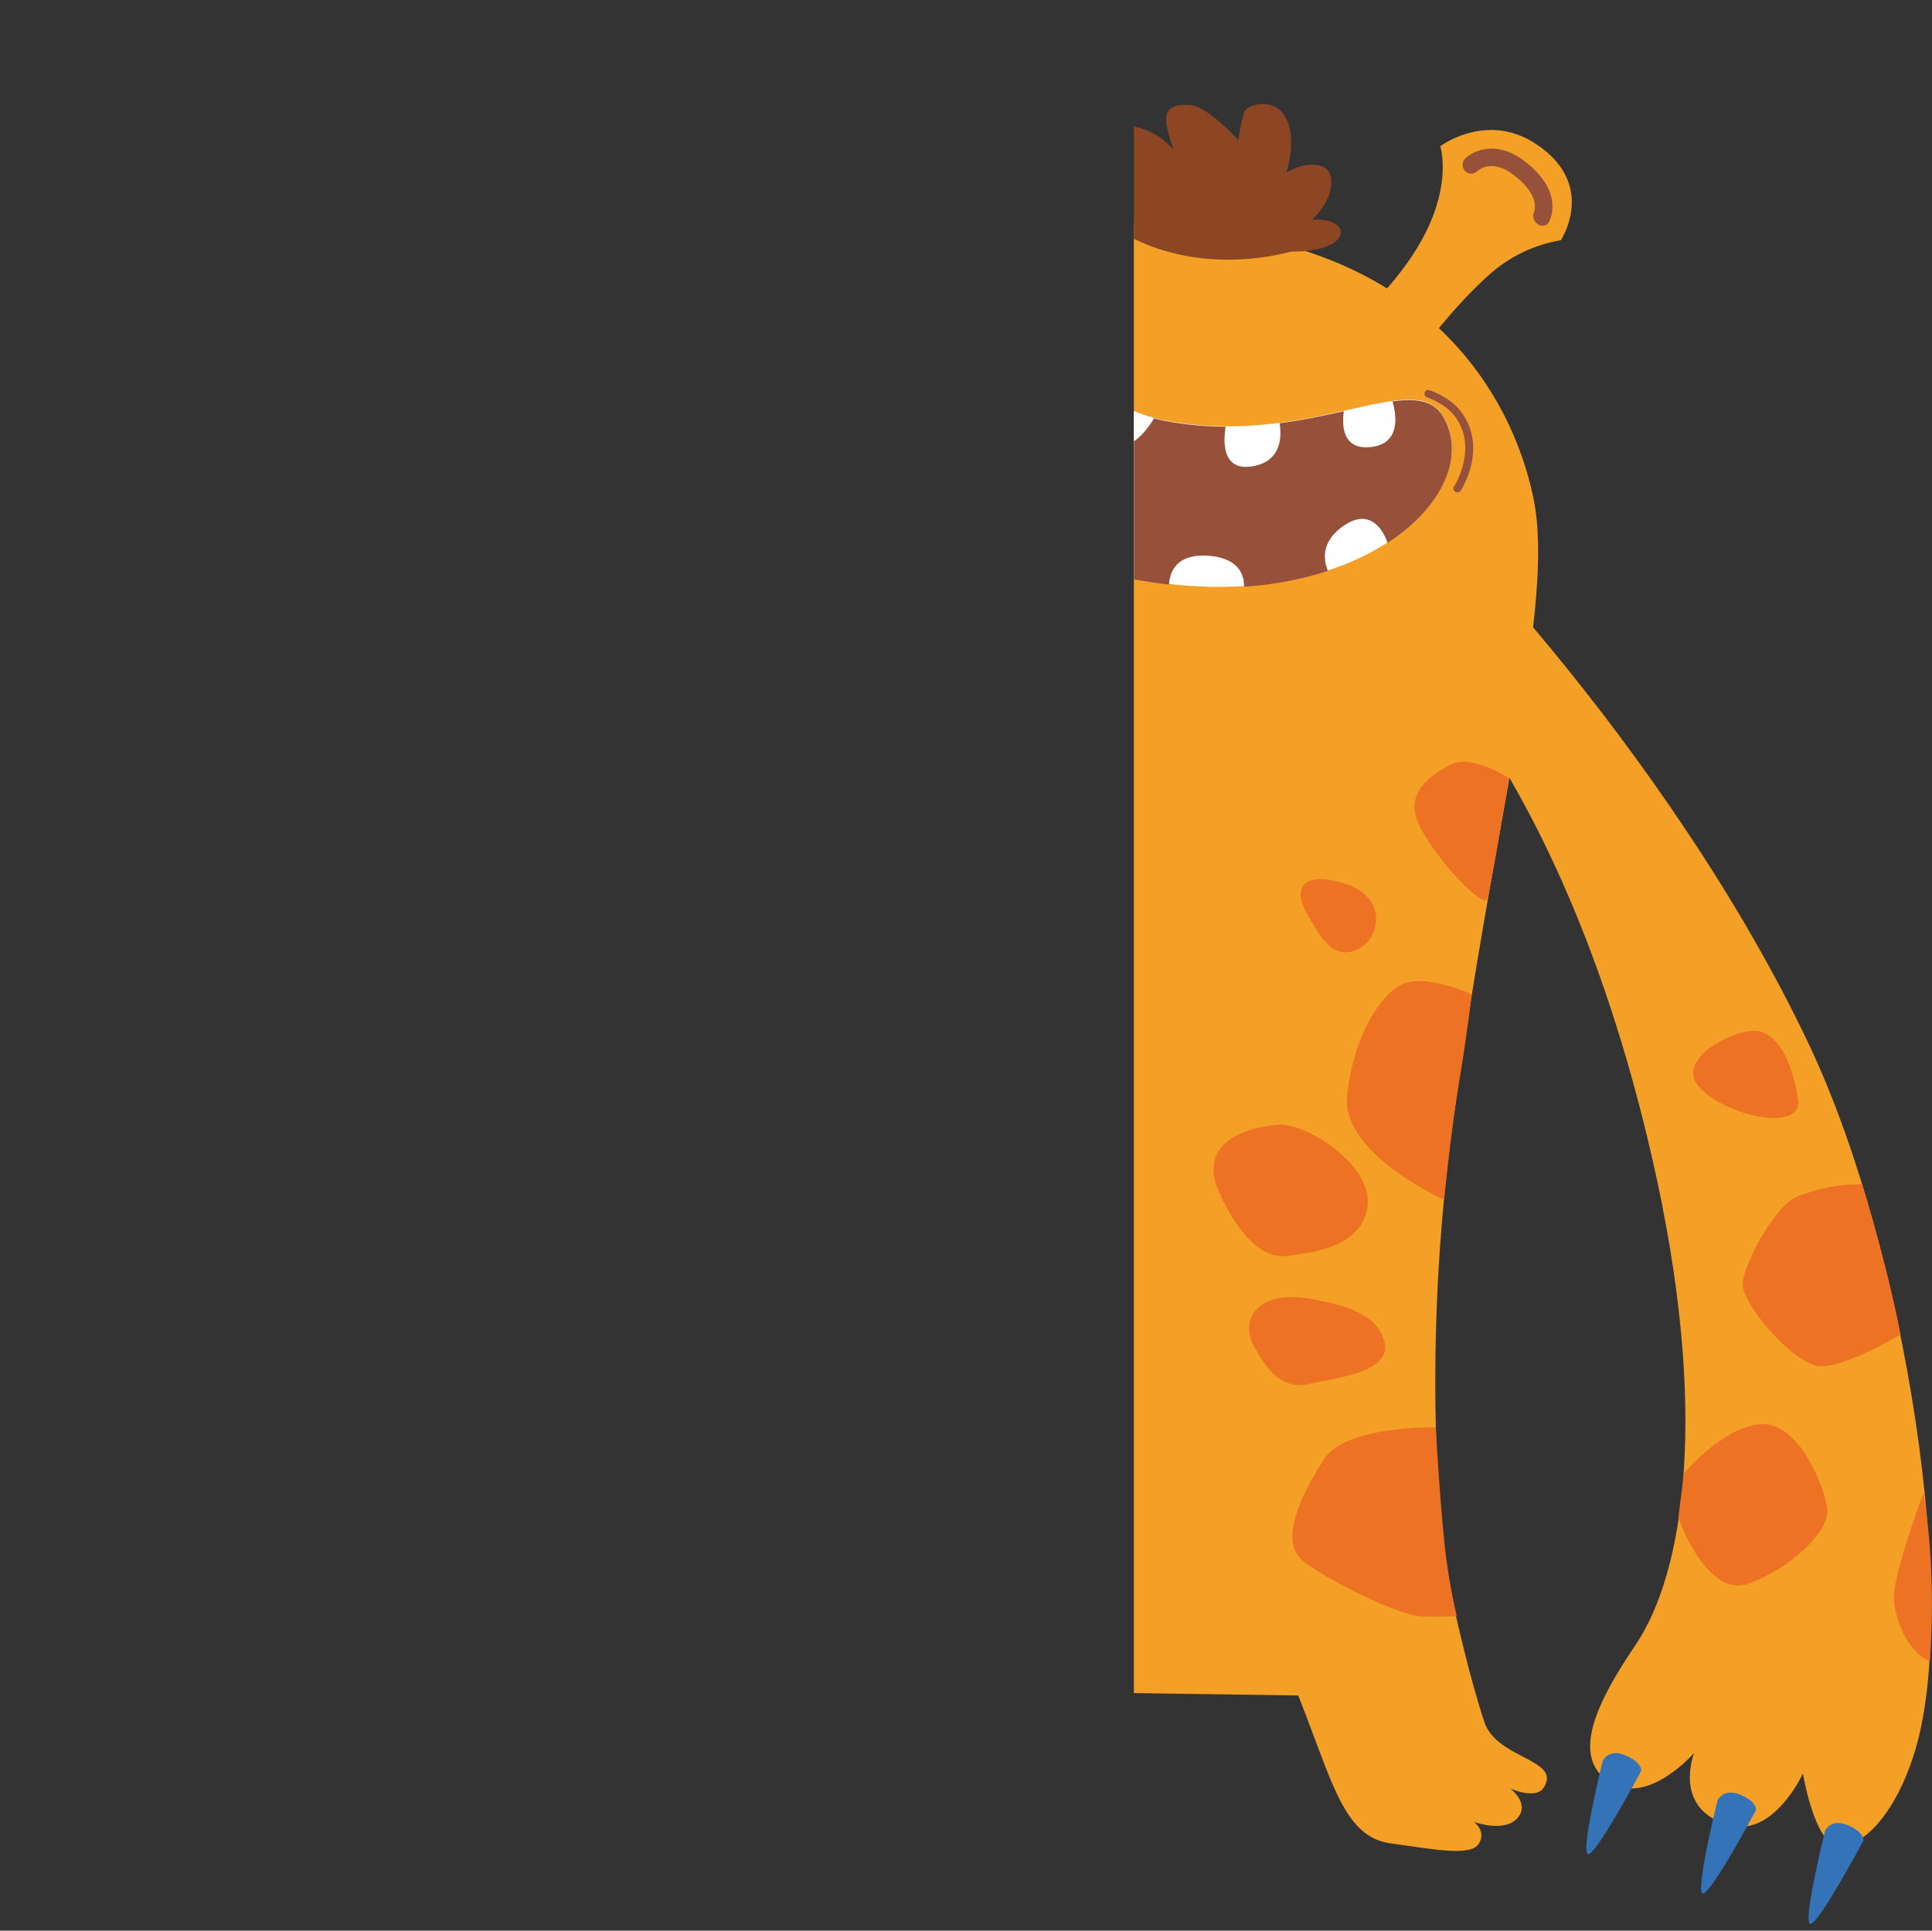 <svg xmlns="http://www.w3.org/2000/svg" xmlns:xlink="http://www.w3.org/1999/xlink" viewBox="0 0 460.78 460.52"><rect x="0" y="0" width="460.78" height="460.52" fill="#333333" stroke="none"/><defs><style>.cls-1{fill:none;}.cls-2{clip-path:url(#clip-path);}.cls-3{fill:#f4a027;}.cls-4{fill:#975039;}.cls-5{fill:#fff;}.cls-6{fill:#ed7223;}.cls-7{fill:#3573b8;}.cls-8{fill:#8d4623;fill-rule:evenodd;}</style><clipPath id="clip-path" transform="translate(270.43 0)"><rect class="cls-1" width="197.42" height="476.33"/></clipPath></defs><g id="圖層_2" data-name="圖層 2"><g id="圖層_1-2" data-name="圖層 1"><g class="cls-2"><path class="cls-3" d="M21.17,55.46c-46.8-6.3-106.35-10.6-143.82,97.65-33.5,96.78-34.76,248.42-34.76,248.42L78.6,405s-13-58.09-2.83-134.89,25-125.84,19.43-151.75S69.29,61.93,21.17,55.46Z" transform="translate(270.43 0)"/><path class="cls-3" d="M-151.4,348.09s-6.48,49.5-8.33,68-2.77,23.13,7.41,25.91,18.5,5.55,20.82,2.78-.47-5.36-.47-5.36,7,3.69,10.58.28c3.18-3-1-7.06-1-7.06s5.7,3.54,8,.77.28-4.6-1.25-5.88c-3.39-2.84-12.69-5.89-10.83-11.44s21.28-28.68,21.28-28.68Z" transform="translate(270.43 0)"/><path class="cls-3" d="M17,350.58s14.67,34.09,24.08,58.69c6.64,17.37,9.71,29,20.16,30.43s19.07,3.16,21,.11-1.14-5.25-1.14-5.25,7.42,2.77,10.53-1.07c2.76-3.43-1.86-6.88-1.86-6.88s6.11,2.78,8-.26-.3-4.6-2-5.67c-3.72-2.38-10.36-4.42-12.2-10-6.55-19.68-13-55.52-13-55.52Z" transform="translate(270.43 0)"/><path class="cls-3" d="M-99.07,128.82c-8.42.71-80.58,57.78-123.5,124.21-29.47,45.61-49.75,142.16-47.72,165.6,1.41,16.14,9.83,24.56,15.44,24.56s10.53-16.14,10.53-16.14,4.92,16.41,16.14,14.73c14-2.1,10.52-16.14,10.52-16.14s9.12,14,18.95,9.83,5.61-17.55.7-35.79-7.75-55.45,14-113.67c38.6-103.15,86.31-128.42,86.31-128.42Z" transform="translate(270.43 0)"/><path class="cls-3" d="M56.6,111.61c8.16,1.8,71.34,67.26,104.63,138,22.86,48.59,36,133.16,24.89,168.61-4.8,15.28-12.87,22.77-18.37,22s-8.18-17.21-8.18-17.21-7,15.44-17.77,12.31c-13.47-3.92-8.18-17.21-8.18-17.21s-10.8,12.55-19.87,7.13S109,408,119.54,392.53c11.8-17.35,17.82-55.95,4.16-115.89-24.2-106.2-72.28-137-72.28-137Z" transform="translate(270.43 0)"/><path class="cls-3" d="M-48.4,64.29s2.77-8.24,1.39-22.21c-2-20.17-12.47-26.34-12.47-26.34S-56.77,2.44-43.14.32c17.89-2.77,20.05,13.27,20.05,13.27a33.71,33.71,0,0,0-7.27,16.69c-1.82,13.23,0,28.45,0,28.45Z" transform="translate(270.43 0)"/><path class="cls-4" d="M-50.9,16.29h-.27A2.09,2.09,0,0,1-53.08,14c.22-2.76,2.73-8.14,10.69-8.8,12.86-1.07,14.28,7,14.33,7.33a1.75,1.75,0,0,1-1.64,1.77,2.38,2.38,0,0,1-2.47-1.12c0-.14-1-4.56-9.87-3.83-6.23.51-6.84,4.55-6.89,5A2.08,2.08,0,0,1-50.9,16.29Z" transform="translate(270.43 0)"/><path class="cls-3" d="M49.36,78.65s7.51-4.36,15.71-15.76c11.83-16.45,8-28,8-28s10.83-8.19,22.46-.78c15.26,9.74,6.29,23.2,6.29,23.2A33.83,33.83,0,0,0,85.36,65C75.26,73.76,66.57,86.4,66.57,86.4Z" transform="translate(270.43 0)"/><path class="cls-4" d="M79.19,41,79,40.78a2.1,2.1,0,0,1,.06-3c2-1.92,7.43-4.3,13.84.46C103.24,46,99,53,98.8,53.25a1.76,1.76,0,0,1-2.41.24A2.38,2.38,0,0,1,95.28,51c.07-.13,2.23-4.11-4.88-9.4-5-3.72-8.14-1.1-8.48-.79A2.06,2.06,0,0,1,79.19,41Z" transform="translate(270.43 0)"/><path class="cls-5" d="M73.74,99.24c-6.91-11.83-31.92,7.64-66.23,1.07C-15,96-37.12,67.86-49,77s.07,47.25,36.63,58C47.37,152.68,85.39,119.19,73.74,99.24Z" transform="translate(270.43 0)"/><path class="cls-4" d="M73.74,99.34c-2.23-3.82-6.35-4.37-12.06-3.6.89,3.08,2.08,10.06-5.11,10.88-7,.8-6.94-5.44-6.5-8.53-4.59,1-9.72,2.13-15.32,2.86.5,3,.57,9.17-6.56,10.29s-6.89-5.78-6.31-9.45a79.36,79.36,0,0,1-14.37-1.38c-.9-.18-1.81-.39-2.71-.64-1.17,2-6.19,9.9-12.39,5.41-5.38-3.9-2.42-8.86-.67-11-4.76-2.66-9.4-5.77-13.8-8.69-1.51,1.42-9,7.88-14.21,2.3-4.1-4.36-1-8.18,1.3-10.08-5.5-2.63-10.29-3.47-14.05-.58-6.14,4.73-5.92,17.15.75,29.56.93-1.79,3.08-4,7.57-1.44,5.42,3.08,2.2,10.18.67,12.93a59.54,59.54,0,0,0,13.58,10.91c.68-2.77,3-8.57,9.92-4.92,5.91,3.11,5,7.92,3.62,10.83l.52.16a121.68,121.68,0,0,0,20.78,4.28c.13-2.62,1.42-7.41,9.31-6.87,7.54.51,8.61,4.81,8.57,7.36a81,81,0,0,0,20-3.75c-1.09-2.7-1.6-7,3.65-10.69,6.67-4.67,9.67,1.4,10.59,4C73.82,120.83,79.16,108.62,73.74,99.34Z" transform="translate(270.43 0)"/><path class="cls-4" d="M-56.55,89.92a.93.93,0,0,1-.93-.85c0-.55-.87-13.41,7.25-17.11,8.43-3.83,17.67,3.05,18.06,3.35A.91.91,0,0,1-32,76.6a.92.92,0,0,1-1.29.18c-.09-.06-8.77-6.5-16.18-3.13-7,3.17-6.18,15.16-6.17,15.28a.92.92,0,0,1-.86,1Z" transform="translate(270.43 0)"/><path class="cls-4" d="M77.15,117.45a.94.94,0,0,1-.5-.15.92.92,0,0,1-.27-1.28c.06-.08,5.6-8.84.48-16.32-2.43-3.53-7.09-4.94-7.14-5A.93.93,0,0,1,70.24,93c.22.06,5.34,1.6,8.14,5.68,5.84,8.51-.19,18-.45,18.38A.93.93,0,0,1,77.15,117.45Z" transform="translate(270.43 0)"/><path class="cls-6" d="M-139.33,216.06s20.84-7.43,25.7,3,11.1,32.61,1.39,41.64-34.7,5.55-34.7,5.55,1.33-13.75,3.47-25.68C-141.39,229-139.33,216.06-139.33,216.06Z" transform="translate(270.43 0)"/><path class="cls-6" d="M-87.95,271.78c-13.88,4.16-21.52,3.47-16,16s17.34,22.9,22.9,20.82,20.12-18,18-25.68S-81,269.7-87.95,271.78Z" transform="translate(270.43 0)"/><path class="cls-6" d="M-134.45,300.23c11.76-2.94,18.74-6.24,27.76,2.78s18.74,19.43,7.63,31.92-27.06,18-35.39,13.18-15.27-29.14-11.8-35.39S-137.22,300.93-134.45,300.23Z" transform="translate(270.43 0)"/><path class="cls-6" d="M72,340.46c-2.78,0-21.85,0-26.7,7.65s-11.11,19.43-4.86,24.29,22.86,13,28.45,13.19c3.57.13,8.12-.1,8.12-.1a143.21,143.21,0,0,1-3.16-19.67C72.78,354.91,72,340.46,72,340.46Z" transform="translate(270.43 0)"/><path class="cls-6" d="M34.18,268.31c-12.23,1.22-18,6.94-13.88,16s9.72,16,16,15.27,18.05-2.08,19.44-11.8S41.12,267.62,34.18,268.31Z" transform="translate(270.43 0)"/><path class="cls-6" d="M43.2,310c-14-2.81-18,4.85-14.57,11.1s6.94,10.41,13.19,9,19.43-2.77,18-9.71S50.14,311.33,43.2,310Z" transform="translate(270.43 0)"/><path class="cls-6" d="M74,286.17s-24.54-10.92-23.15-24.8,8.33-25.68,14.57-27.06,15.14,2.89,15.14,2.89-1,9-2.93,20.52C75.38,271.13,74,286.17,74,286.17Z" transform="translate(270.43 0)"/><path class="cls-6" d="M-86.57,237.78c-7.85,2-13.18,8.32-8.32,13.18s11.79,8.33,16,5.55,11.8-9,6.24-14.57S-81,236.39-86.57,237.78Z" transform="translate(270.43 0)"/><path class="cls-6" d="M-156.74,377.35s9.8-12.58,16.05-5,10.41,16.66,5.55,24.29-23.41,8.65-23.41,8.65Z" transform="translate(270.43 0)"/><path class="cls-6" d="M-112.4,132.26s-2.62,17.38,9.18,19.46,25-4.85,26.37-9.71-4.86-27.76-9.72-30.53-16-2.78-16-2.78a91.15,91.15,0,0,0-5.19,9.25A57.53,57.53,0,0,0-112.4,132.26Z" transform="translate(270.43 0)"/><path class="cls-6" d="M89.42,185.62c-5.55-3.47-10.82-4.75-13.6-3.36s-11.1,5.55-8.33,13.18,15.76,21.62,16.76,18.94C85.18,211.91,89.42,185.62,89.42,185.62Z" transform="translate(270.43 0)"/><path class="cls-6" d="M-251.94,322s.91,17.08,13.4,15.69,25.67-7.63,24.29-15.26-10.41-25.68-16-25.68-16.68,9.53-16.68,9.53Z" transform="translate(270.43 0)"/><path class="cls-6" d="M-214.25,282.88c-.88,7.87,8.32,11.8,10.41,11.11s11.79-7.64,11.79-11.8-4.16-11.11-11.79-11.11S-213.56,276.64-214.25,282.88Z" transform="translate(270.43 0)"/><path class="cls-6" d="M-206.62,235.69c-1,4.81,0,7.64,4.86,9.72s11.1,1.39,13.18-3.47,3.47-10.41-.69-13.88S-205.93,232.22-206.62,235.69Z" transform="translate(270.43 0)"/><path class="cls-6" d="M129.86,361.88c2.08,6.25,8.42,18.16,16,16.07s20.82-11.79,19.43-18.73-7.63-20.82-16.65-19.43-17.43,11.65-17.43,11.65Z" transform="translate(270.43 0)"/><path class="cls-6" d="M157.71,285.66c-4.81,2.19-12.49,16-12.49,20.82s12.49,19.43,18.73,19.43,18.89-7.58,18.89-7.58-1.3-7.22-4.08-17.83c-2.93-11.21-5.09-18-5.09-18A39.46,39.46,0,0,0,157.71,285.66Z" transform="translate(270.43 0)"/><path class="cls-6" d="M134.81,259.29c6.24,6.94,25,11.1,23.59,2.77s-4.16-14.57-9-16S128.56,252.35,134.81,259.29Z" transform="translate(270.43 0)"/><path class="cls-6" d="M189.84,396.27c-4.86-2.08-7.84-8.6-8.54-14.15s7-26,7-26a156.58,156.58,0,0,1,1.79,16.94A191.73,191.73,0,0,1,189.84,396.27Z" transform="translate(270.43 0)"/><path class="cls-6" d="M50.14,210.71c-9.22-2.88-12.49.69-9,6.94s6.25,11.1,11.8,9S61.25,214.18,50.14,210.71Z" transform="translate(270.43 0)"/><path class="cls-7" d="M-259.82,439s7.95,22.14,9.76,21.51-.36-22.5-.36-22.5-.91-3.16-5.15-2.08S-259.82,439-259.82,439Z" transform="translate(270.43 0)"/><path class="cls-7" d="M-233.44,435.53s7.95,22.13,9.76,21.5-.36-22.5-.36-22.5-.91-3.16-5.15-2.07S-233.44,435.53-233.44,435.53Z" transform="translate(270.43 0)"/><path class="cls-7" d="M-205,430.2s7.95,22.13,9.76,21.5-.36-22.49-.36-22.49-.9-3.16-5.15-2.08S-205,430.2-205,430.2Z" transform="translate(270.43 0)"/><path class="cls-7" d="M174,439s-11.05,20.76-12.75,19.88,3.6-22.21,3.6-22.21,1.35-3,5.39-1.32S174,439,174,439Z" transform="translate(270.43 0)"/><path class="cls-7" d="M148.37,431.74s-11.06,20.75-12.75,19.87,3.59-22.21,3.59-22.21,1.35-3,5.4-1.32S148.37,431.74,148.37,431.74Z" transform="translate(270.43 0)"/><path class="cls-7" d="M121,422.37s-11.06,20.75-12.75,19.87S111.81,420,111.81,420s1.35-3,5.4-1.31S121,422.37,121,422.37Z" transform="translate(270.43 0)"/><path class="cls-8" d="M36.36,41.16c2.31-7.44,1.16-14.47-3.48-16-2.57-.84-5.89,0-6.58,1.59a41.17,41.17,0,0,0-1.39,6.66s-7.21-7.95-11.29-8.31-5.9.75-5.93,3.29S9.53,35.8,9.53,35.8c-6.26-7.6-19.35-7.92-16.68-.64C-19.39,26-17.08,40.8-15.5,43.24-4,60.85,18.6,64.93,37.59,60c14.82.12,14.68-8.2,4.92-7.6,0,0,4.85-4.23,4.57-9.45S39.73,39,36.36,41.16Z" transform="translate(270.43 0)"/></g></g></g></svg>